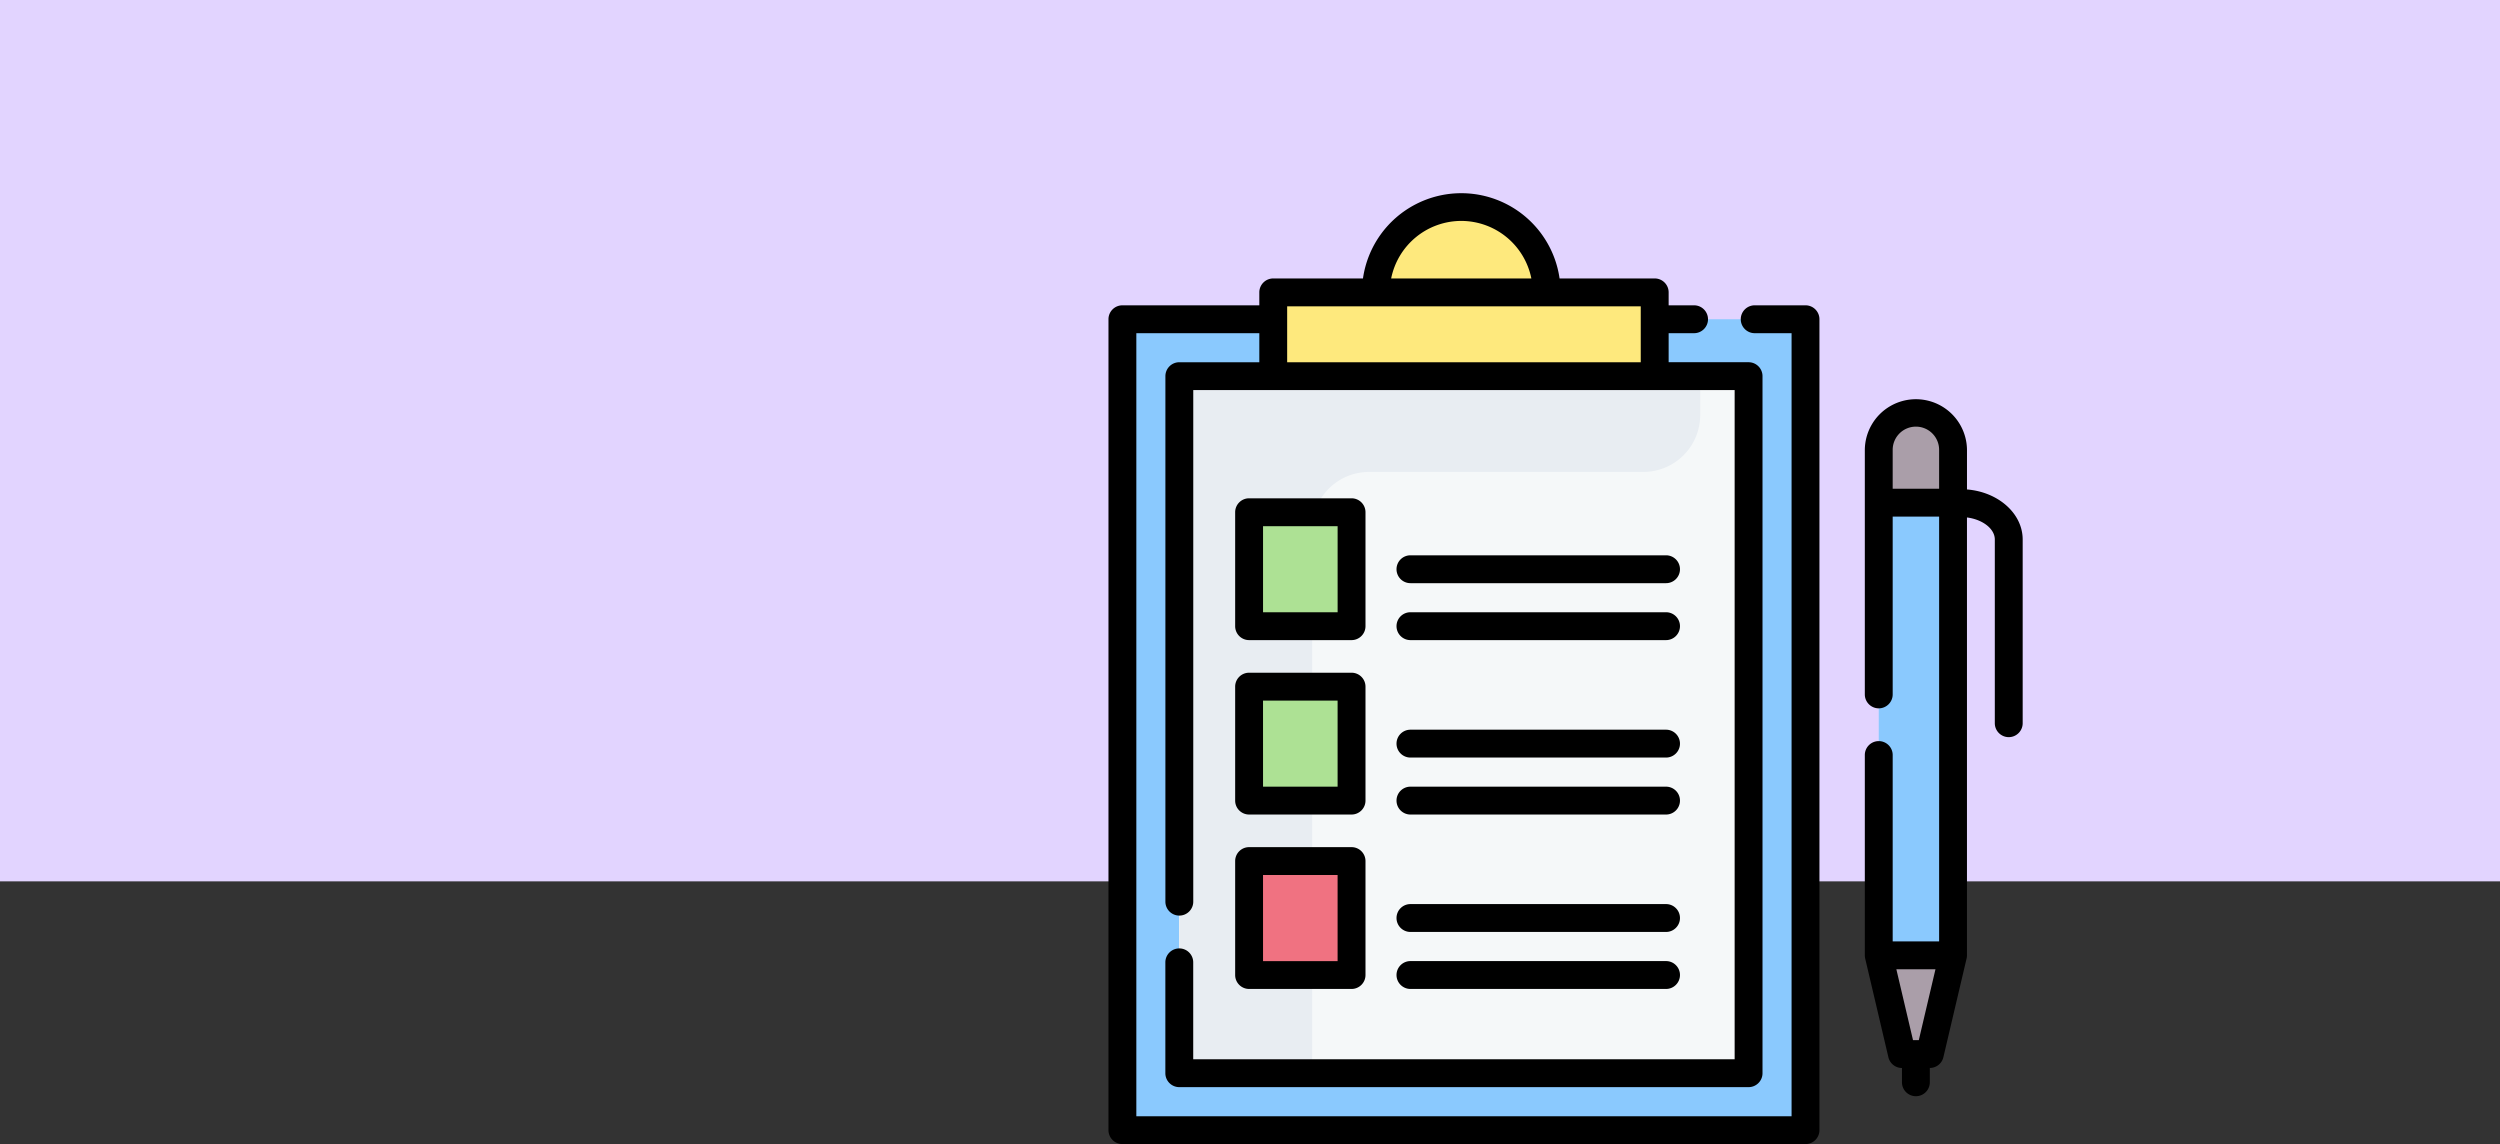 <svg xmlns="http://www.w3.org/2000/svg" width="295" height="135" viewBox="0 0 295 135">
  <rect x="0" y="0" width="295" height="135" fill="#333333" stroke="none"/>
  <g id="Grupo_946846" data-name="Grupo 946846" transform="translate(-1125 -398)">
    <rect id="Rectángulo_327585" data-name="Rectángulo 327585" width="295" height="104" transform="translate(1125 398)" fill="#e2d4ff"/>
    <g id="portapapeles" transform="translate(1245.9 420.781)">
      <g id="Grupo_946670" data-name="Grupo 946670" transform="translate(11.543 1.644)">
        <path id="Trazado_671006" data-name="Trazado 671006" d="M433.366,129.054H424.6v-6.181a4.384,4.384,0,0,1,8.767,0Z" transform="translate(-335.35 -94.163)" fill="#aa9ea9"/>
        <path id="Trazado_671007" data-name="Trazado 671007" d="M433.372,220.1h-8.767V166.69h8.767V220.1Z" transform="translate(-335.355 -131.799)" fill="#8ac9fe"/>
        <path id="Trazado_671008" data-name="Trazado 671008" d="M433.366,410.381l-2.74,11.652h-3.288l-2.74-11.652Z" transform="translate(-335.35 -322.079)" fill="#aa9ea9"/>
        <path id="Trazado_671009" data-name="Trazado 671009" d="M80.208,67.937h17.8v95.685H17.4V67.937H35.2" transform="translate(-17.399 -54.691)" fill="#8ac9fe"/>
        <path id="Trazado_671010" data-name="Trazado 671010" d="M48.047,98.584h67.172v82.25H48.047Z" transform="translate(-41.33 -78.62)" fill="#f5f8f9"/>
        <path id="Trazado_671011" data-name="Trazado 671011" d="M48.047,98.584h67.172v82.25H48.047Z" transform="translate(-41.33 -78.62)" fill="#f5f8f9"/>
        <path id="Trazado_671012" data-name="Trazado 671012" d="M109.51,98.584H48.048v82.25H63.722V116.6a6.717,6.717,0,0,1,6.717-6.717h32.355a6.717,6.717,0,0,0,6.717-6.717V98.584Z" transform="translate(-41.33 -78.62)" fill="#e8edf2"/>
        <path id="Trazado_671013" data-name="Trazado 671013" d="M85.611,171.837H97.7v13.445H85.611Z" transform="translate(-70.66 -135.818)" fill="#ade194"/>
        <path id="Trazado_671014" data-name="Trazado 671014" d="M85.611,265.74H97.7v13.445H85.611Z" transform="translate(-70.66 -209.14)" fill="#ade194"/>
        <path id="Trazado_671015" data-name="Trazado 671015" d="M85.611,359.643H97.7v13.445H85.611Z" transform="translate(-70.66 -282.461)" fill="#f07281"/>
        <g id="Grupo_946669" data-name="Grupo 946669" transform="translate(17.798)">
          <path id="Trazado_671016" data-name="Trazado 671016" d="M98.6,53.471h45.011v9.888H98.6Z" transform="translate(-98.603 -43.395)" fill="#fee97d"/>
          <path id="Trazado_671017" data-name="Trazado 671017" d="M153.862,17.576a10.076,10.076,0,0,1,20.152,0" transform="translate(-141.75 -7.5)" fill="#fee97d"/>
        </g>
      </g>
      <g id="Grupo_946671" data-name="Grupo 946671" transform="translate(9.899 0)">
        <path id="Trazado_671018" data-name="Trazado 671018" d="M429.159,121.636v-4.62a6.027,6.027,0,1,0-12.055,0V123.2c0,.007,0,.014,0,.021v22.6a1.644,1.644,0,1,0,3.288,0V124.84h5.479v50.124h-5.479V152.976a1.644,1.644,0,0,0-3.288,0v23.619a1.923,1.923,0,0,0,.042.389l2.74,11.652a1.644,1.644,0,0,0,1.6,1.268v1.686a1.644,1.644,0,1,0,3.288,0V189.9h0a1.644,1.644,0,0,0,1.6-1.268l2.739-11.652v0a1.649,1.649,0,0,0,.044-.373V124.942c1.842.233,3.286,1.329,3.286,2.6v21.678a1.644,1.644,0,1,0,3.288,0V127.544C435.733,124.469,432.844,121.932,429.159,121.636Zm-8.767-4.62a2.74,2.74,0,1,1,5.479,0v4.537h-5.479Zm3.082,69.6h-.683l-1.967-8.365h4.617Z" transform="translate(-327.854 -86.662)"/>
        <path id="Trazado_671019" data-name="Trazado 671019" d="M92.15,13.247H86.155a1.644,1.644,0,0,0,0,3.288h4.351v92.4H13.187v-92.4H27.7v3.428H18.261a1.644,1.644,0,0,0-1.644,1.644V83.614a1.644,1.644,0,1,0,3.288,0V23.25H83.788v78.963H19.9V90.777a1.644,1.644,0,1,0-3.288,0v13.08a1.644,1.644,0,0,0,1.644,1.644H85.432a1.644,1.644,0,0,0,1.644-1.644V21.606a1.644,1.644,0,0,0-1.644-1.644H76V16.535h3a1.644,1.644,0,1,0,0-3.288H76V11.72a1.644,1.644,0,0,0-1.644-1.644H63.13a11.718,11.718,0,0,0-23.2,0H29.341A1.644,1.644,0,0,0,27.7,11.72v1.527H11.543A1.644,1.644,0,0,0,9.9,14.891v95.684a1.644,1.644,0,0,0,1.644,1.644H92.15a1.644,1.644,0,0,0,1.644-1.644V14.891a1.644,1.644,0,0,0-1.644-1.644ZM51.528,3.288A8.447,8.447,0,0,1,59.8,10.076H43.257A8.447,8.447,0,0,1,51.528,3.288ZM30.985,13.364H72.708v6.6H30.985Z" transform="translate(-9.899 0)"/>
        <path id="Trazado_671020" data-name="Trazado 671020" d="M79.754,181.07H91.845a1.644,1.644,0,0,0,1.644-1.644V165.981a1.644,1.644,0,0,0-1.644-1.644H79.754a1.644,1.644,0,0,0-1.644,1.644v13.445A1.644,1.644,0,0,0,79.754,181.07ZM81.4,167.625h8.8v10.158H81.4Z" transform="translate(-63.16 -128.318)"/>
        <path id="Trazado_671021" data-name="Trazado 671021" d="M166.645,198.3H196.8a1.644,1.644,0,0,0,0-3.288h-30.16a1.644,1.644,0,0,0,0,3.288Z" transform="translate(-131.006 -152.267)"/>
        <path id="Trazado_671022" data-name="Trazado 671022" d="M78.11,273.329a1.644,1.644,0,0,0,1.644,1.644H91.845a1.644,1.644,0,0,0,1.644-1.644V259.884a1.644,1.644,0,0,0-1.644-1.644H79.754a1.644,1.644,0,0,0-1.644,1.644Zm3.288-11.8h8.8v10.158H81.4Z" transform="translate(-63.16 -201.64)"/>
        <path id="Trazado_671023" data-name="Trazado 671023" d="M166.645,292.2H196.8a1.644,1.644,0,0,0,0-3.288h-30.16a1.644,1.644,0,0,0,0,3.288Z" transform="translate(-131.006 -225.589)"/>
        <path id="Trazado_671024" data-name="Trazado 671024" d="M78.11,367.232a1.644,1.644,0,0,0,1.644,1.644H91.845a1.644,1.644,0,0,0,1.644-1.644V353.787a1.644,1.644,0,0,0-1.644-1.644H79.754a1.644,1.644,0,0,0-1.644,1.644Zm3.288-11.8h8.8v10.158H81.4Z" transform="translate(-63.16 -274.961)"/>
        <path id="Trazado_671025" data-name="Trazado 671025" d="M166.645,386.1H196.8a1.644,1.644,0,1,0,0-3.288h-30.16a1.644,1.644,0,1,0,0,3.288Z" transform="translate(-131.006 -298.911)"/>
        <path id="Trazado_671026" data-name="Trazado 671026" d="M166.645,228.97H196.8a1.644,1.644,0,1,0,0-3.288h-30.16a1.644,1.644,0,1,0,0,3.288Z" transform="translate(-131.006 -176.218)"/>
        <path id="Trazado_671027" data-name="Trazado 671027" d="M166.645,322.872H196.8a1.644,1.644,0,1,0,0-3.288h-30.16a1.644,1.644,0,1,0,0,3.288Z" transform="translate(-131.006 -249.538)"/>
        <path id="Trazado_671028" data-name="Trazado 671028" d="M166.645,416.775H196.8a1.644,1.644,0,0,0,0-3.288h-30.16a1.644,1.644,0,1,0,0,3.288Z" transform="translate(-131.006 -322.86)"/>
      </g>
    </g>
  </g>
</svg>
